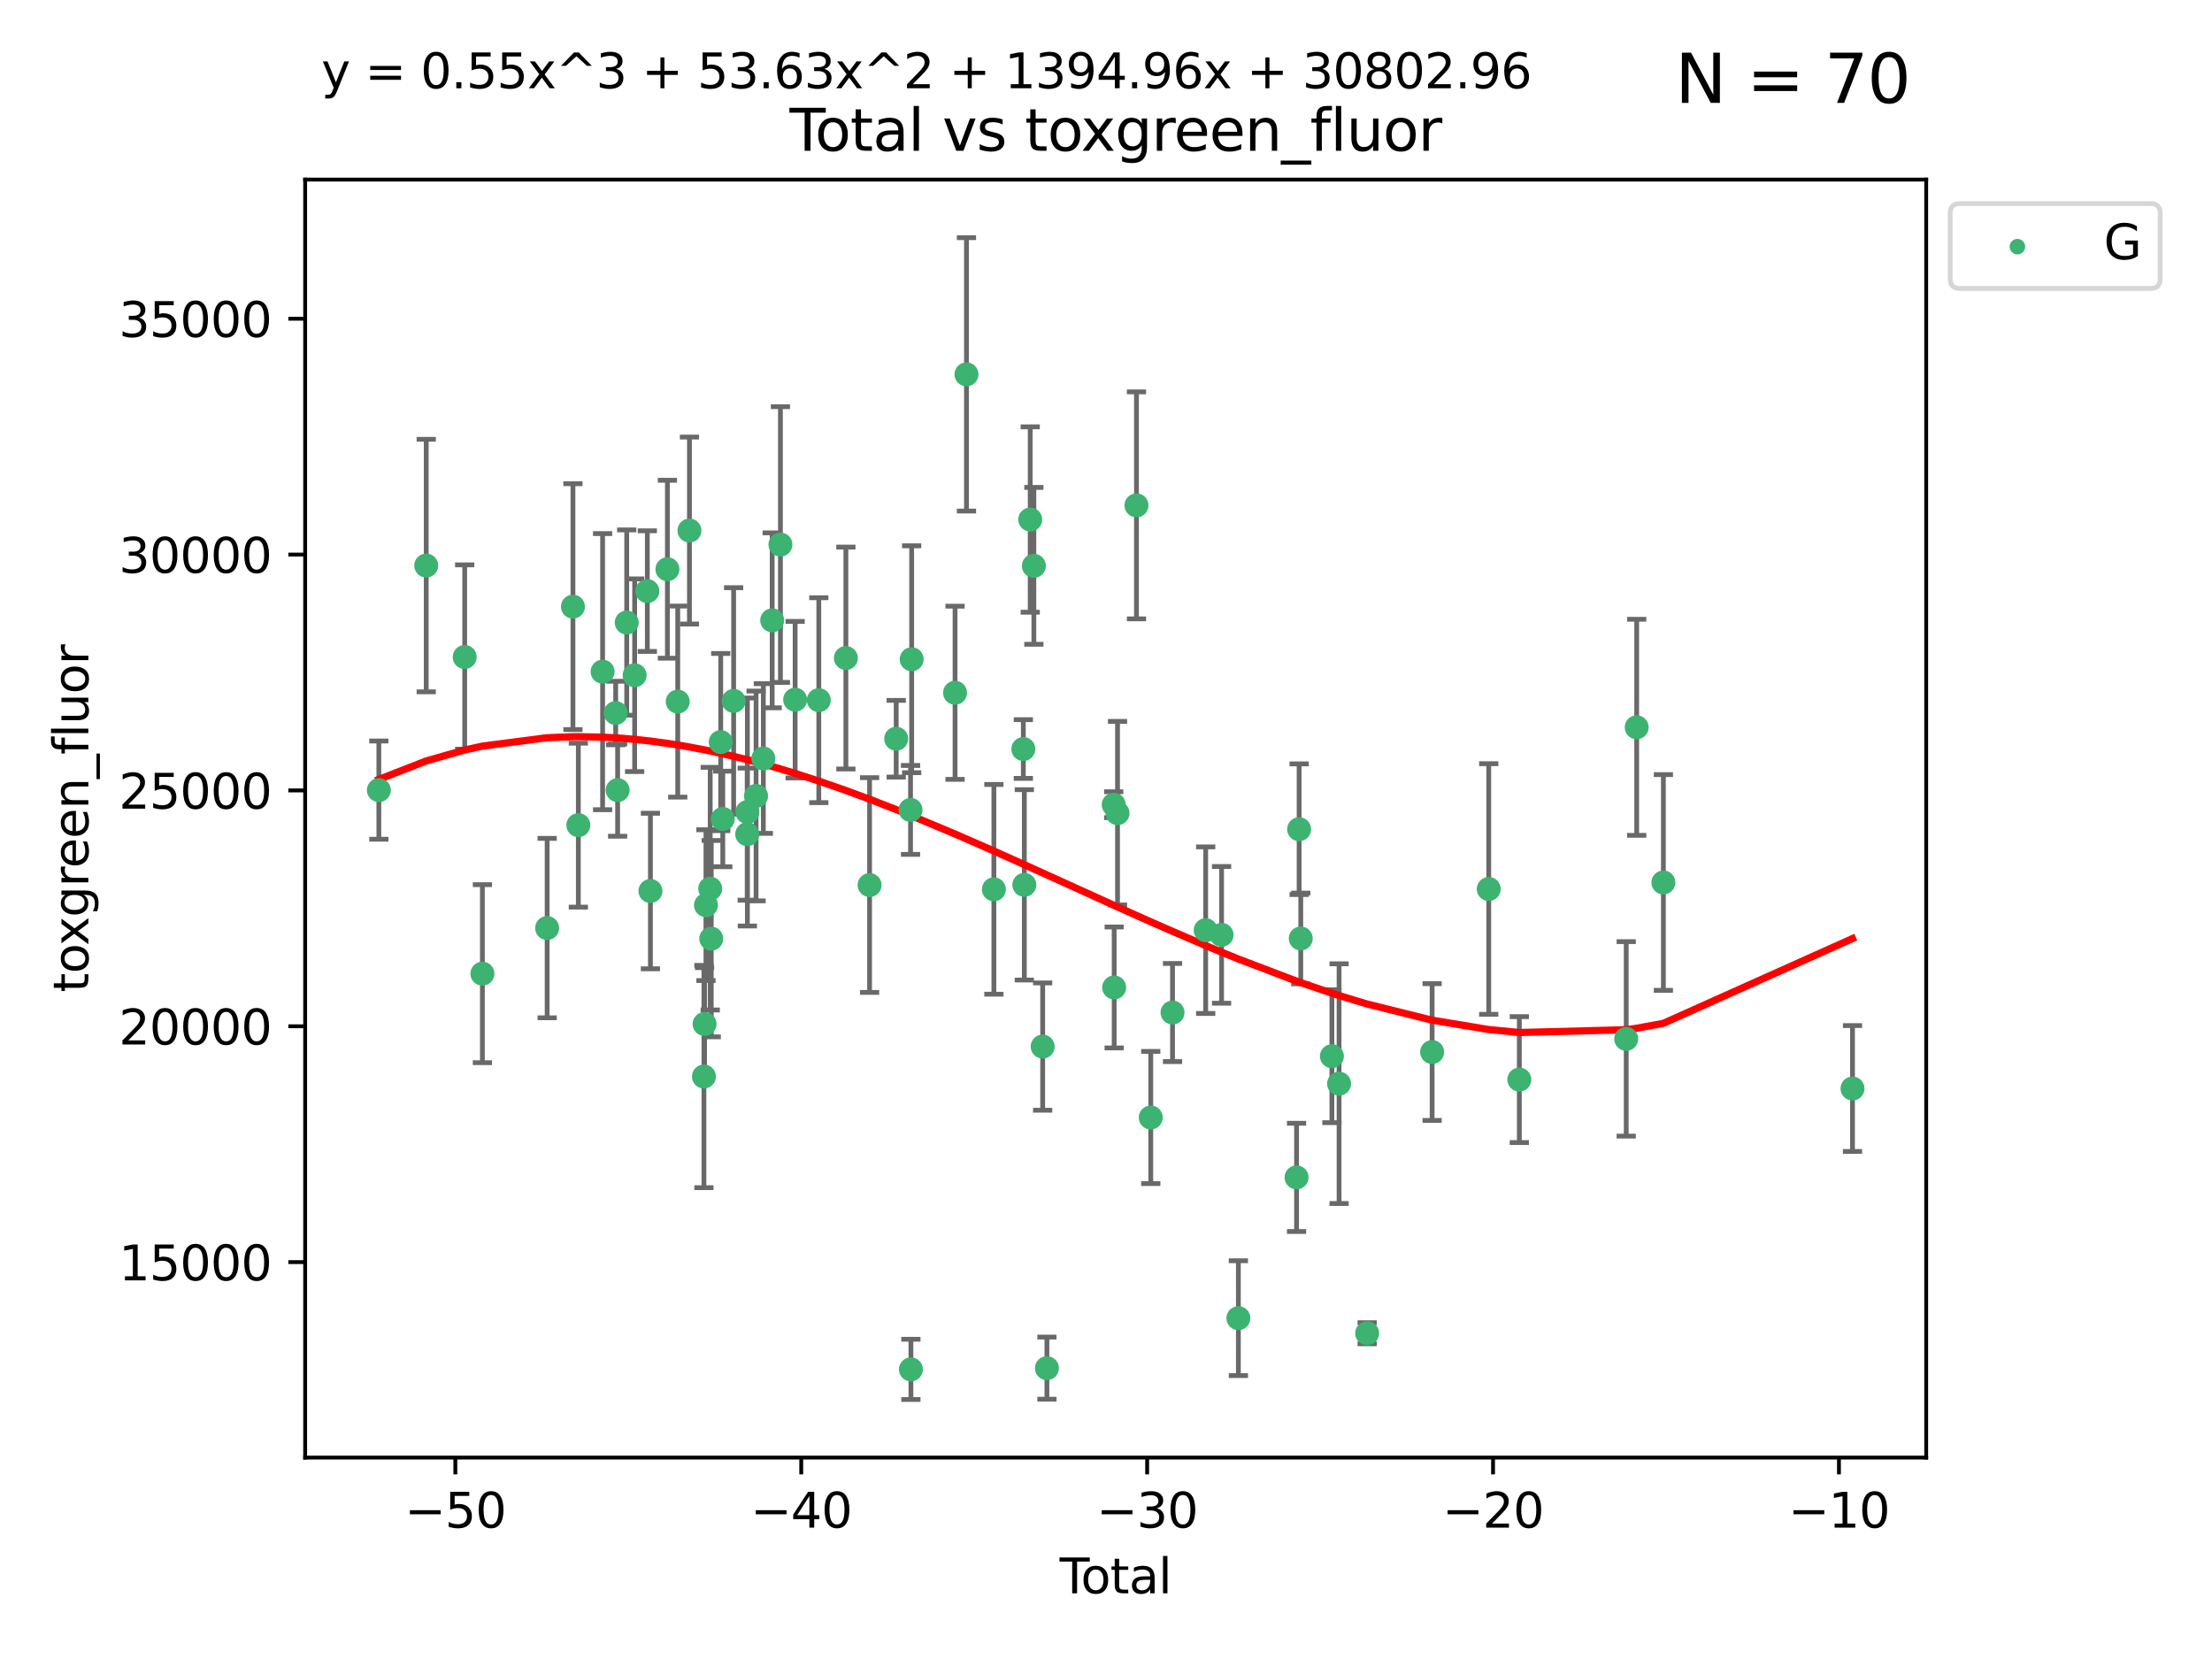 <?xml version="1.0" encoding="utf-8" standalone="no"?>
<!DOCTYPE svg PUBLIC "-//W3C//DTD SVG 1.1//EN"
  "http://www.w3.org/Graphics/SVG/1.1/DTD/svg11.dtd">
<svg xmlns:xlink="http://www.w3.org/1999/xlink" width="460.8pt" height="345.6pt" viewBox="0 0 460.8 345.6" xmlns="http://www.w3.org/2000/svg" version="1.1">
 <defs>
  <style type="text/css">*{stroke-linejoin: round; stroke-linecap: butt}</style>
 </defs>
 <g id="figure_1">
  <g id="patch_1">
   <path d="M 0 345.6 
L 460.8 345.6 
L 460.8 0 
L 0 0 
z
" style="fill: #ffffff"/>
  </g>
  <g id="axes_1">
   <g id="patch_2">
    <path d="M 63.571 303.64 
L 401.26 303.64 
L 401.26 37.411 
L 63.571 37.411 
z
" style="fill: #ffffff"/>
   </g>
   <g id="PathCollection_1">
    <defs>
     <path id="m92dae8fc2f" d="M 0 1.118 
C 0.297 1.118 0.581 1 0.791 0.791 
C 1 0.581 1.118 0.297 1.118 0 
C 1.118 -0.297 1 -0.581 0.791 -0.791 
C 0.581 -1 0.297 -1.118 0 -1.118 
C -0.297 -1.118 -0.581 -1 -0.791 -0.791 
C -1 -0.581 -1.118 -0.297 -1.118 0 
C -1.118 0.297 -1 0.581 -0.791 0.791 
C -0.581 1 -0.297 1.118 0 1.118 
z
" style="stroke: #3cb371"/>
    </defs>
    <g clip-path="url(#pb0f607e684)">
     <use xlink:href="#m92dae8fc2f" x="78.921" y="164.594" style="fill: #3cb371; stroke: #3cb371"/>
     <use xlink:href="#m92dae8fc2f" x="88.792" y="117.817" style="fill: #3cb371; stroke: #3cb371"/>
     <use xlink:href="#m92dae8fc2f" x="96.805" y="136.866" style="fill: #3cb371; stroke: #3cb371"/>
     <use xlink:href="#m92dae8fc2f" x="100.493" y="202.831" style="fill: #3cb371; stroke: #3cb371"/>
     <use xlink:href="#m92dae8fc2f" x="113.98" y="193.334" style="fill: #3cb371; stroke: #3cb371"/>
     <use xlink:href="#m92dae8fc2f" x="119.354" y="126.376" style="fill: #3cb371; stroke: #3cb371"/>
     <use xlink:href="#m92dae8fc2f" x="120.479" y="171.892" style="fill: #3cb371; stroke: #3cb371"/>
     <use xlink:href="#m92dae8fc2f" x="125.533" y="139.917" style="fill: #3cb371; stroke: #3cb371"/>
     <use xlink:href="#m92dae8fc2f" x="128.258" y="148.535" style="fill: #3cb371; stroke: #3cb371"/>
     <use xlink:href="#m92dae8fc2f" x="128.664" y="164.594" style="fill: #3cb371; stroke: #3cb371"/>
     <use xlink:href="#m92dae8fc2f" x="130.556" y="129.686" style="fill: #3cb371; stroke: #3cb371"/>
     <use xlink:href="#m92dae8fc2f" x="132.209" y="140.666" style="fill: #3cb371; stroke: #3cb371"/>
     <use xlink:href="#m92dae8fc2f" x="134.852" y="123.14" style="fill: #3cb371; stroke: #3cb371"/>
     <use xlink:href="#m92dae8fc2f" x="135.497" y="185.616" style="fill: #3cb371; stroke: #3cb371"/>
     <use xlink:href="#m92dae8fc2f" x="139.033" y="118.579" style="fill: #3cb371; stroke: #3cb371"/>
     <use xlink:href="#m92dae8fc2f" x="141.185" y="146.155" style="fill: #3cb371; stroke: #3cb371"/>
     <use xlink:href="#m92dae8fc2f" x="143.623" y="110.521" style="fill: #3cb371; stroke: #3cb371"/>
     <use xlink:href="#m92dae8fc2f" x="146.642" y="224.261" style="fill: #3cb371; stroke: #3cb371"/>
     <use xlink:href="#m92dae8fc2f" x="146.775" y="213.317" style="fill: #3cb371; stroke: #3cb371"/>
     <use xlink:href="#m92dae8fc2f" x="147.063" y="188.563" style="fill: #3cb371; stroke: #3cb371"/>
     <use xlink:href="#m92dae8fc2f" x="147.95" y="185.123" style="fill: #3cb371; stroke: #3cb371"/>
     <use xlink:href="#m92dae8fc2f" x="148.165" y="195.538" style="fill: #3cb371; stroke: #3cb371"/>
     <use xlink:href="#m92dae8fc2f" x="150.139" y="154.588" style="fill: #3cb371; stroke: #3cb371"/>
     <use xlink:href="#m92dae8fc2f" x="150.568" y="170.599" style="fill: #3cb371; stroke: #3cb371"/>
     <use xlink:href="#m92dae8fc2f" x="152.831" y="146.012" style="fill: #3cb371; stroke: #3cb371"/>
     <use xlink:href="#m92dae8fc2f" x="155.655" y="173.765" style="fill: #3cb371; stroke: #3cb371"/>
     <use xlink:href="#m92dae8fc2f" x="155.694" y="169.157" style="fill: #3cb371; stroke: #3cb371"/>
     <use xlink:href="#m92dae8fc2f" x="157.504" y="165.816" style="fill: #3cb371; stroke: #3cb371"/>
     <use xlink:href="#m92dae8fc2f" x="159.019" y="158.011" style="fill: #3cb371; stroke: #3cb371"/>
     <use xlink:href="#m92dae8fc2f" x="160.859" y="129.229" style="fill: #3cb371; stroke: #3cb371"/>
     <use xlink:href="#m92dae8fc2f" x="162.577" y="113.438" style="fill: #3cb371; stroke: #3cb371"/>
     <use xlink:href="#m92dae8fc2f" x="165.641" y="145.753" style="fill: #3cb371; stroke: #3cb371"/>
     <use xlink:href="#m92dae8fc2f" x="170.572" y="145.859" style="fill: #3cb371; stroke: #3cb371"/>
     <use xlink:href="#m92dae8fc2f" x="176.212" y="137.079" style="fill: #3cb371; stroke: #3cb371"/>
     <use xlink:href="#m92dae8fc2f" x="181.15" y="184.37" style="fill: #3cb371; stroke: #3cb371"/>
     <use xlink:href="#m92dae8fc2f" x="186.695" y="153.891" style="fill: #3cb371; stroke: #3cb371"/>
     <use xlink:href="#m92dae8fc2f" x="189.682" y="168.722" style="fill: #3cb371; stroke: #3cb371"/>
     <use xlink:href="#m92dae8fc2f" x="189.76" y="285.265" style="fill: #3cb371; stroke: #3cb371"/>
     <use xlink:href="#m92dae8fc2f" x="189.917" y="137.334" style="fill: #3cb371; stroke: #3cb371"/>
     <use xlink:href="#m92dae8fc2f" x="198.955" y="144.316" style="fill: #3cb371; stroke: #3cb371"/>
     <use xlink:href="#m92dae8fc2f" x="201.333" y="77.984" style="fill: #3cb371; stroke: #3cb371"/>
     <use xlink:href="#m92dae8fc2f" x="207.043" y="185.266" style="fill: #3cb371; stroke: #3cb371"/>
     <use xlink:href="#m92dae8fc2f" x="213.179" y="156.036" style="fill: #3cb371; stroke: #3cb371"/>
     <use xlink:href="#m92dae8fc2f" x="213.387" y="184.331" style="fill: #3cb371; stroke: #3cb371"/>
     <use xlink:href="#m92dae8fc2f" x="214.613" y="108.226" style="fill: #3cb371; stroke: #3cb371"/>
     <use xlink:href="#m92dae8fc2f" x="215.374" y="117.878" style="fill: #3cb371; stroke: #3cb371"/>
     <use xlink:href="#m92dae8fc2f" x="217.208" y="218.021" style="fill: #3cb371; stroke: #3cb371"/>
     <use xlink:href="#m92dae8fc2f" x="218.09" y="285.011" style="fill: #3cb371; stroke: #3cb371"/>
     <use xlink:href="#m92dae8fc2f" x="232.007" y="167.632" style="fill: #3cb371; stroke: #3cb371"/>
     <use xlink:href="#m92dae8fc2f" x="232.104" y="205.706" style="fill: #3cb371; stroke: #3cb371"/>
     <use xlink:href="#m92dae8fc2f" x="232.802" y="169.397" style="fill: #3cb371; stroke: #3cb371"/>
     <use xlink:href="#m92dae8fc2f" x="236.748" y="105.279" style="fill: #3cb371; stroke: #3cb371"/>
     <use xlink:href="#m92dae8fc2f" x="239.724" y="232.797" style="fill: #3cb371; stroke: #3cb371"/>
     <use xlink:href="#m92dae8fc2f" x="244.258" y="210.927" style="fill: #3cb371; stroke: #3cb371"/>
     <use xlink:href="#m92dae8fc2f" x="251.167" y="193.774" style="fill: #3cb371; stroke: #3cb371"/>
     <use xlink:href="#m92dae8fc2f" x="254.476" y="194.75" style="fill: #3cb371; stroke: #3cb371"/>
     <use xlink:href="#m92dae8fc2f" x="257.978" y="274.602" style="fill: #3cb371; stroke: #3cb371"/>
     <use xlink:href="#m92dae8fc2f" x="270.096" y="245.27" style="fill: #3cb371; stroke: #3cb371"/>
     <use xlink:href="#m92dae8fc2f" x="270.63" y="172.742" style="fill: #3cb371; stroke: #3cb371"/>
     <use xlink:href="#m92dae8fc2f" x="270.973" y="195.505" style="fill: #3cb371; stroke: #3cb371"/>
     <use xlink:href="#m92dae8fc2f" x="277.458" y="220.023" style="fill: #3cb371; stroke: #3cb371"/>
     <use xlink:href="#m92dae8fc2f" x="278.954" y="225.744" style="fill: #3cb371; stroke: #3cb371"/>
     <use xlink:href="#m92dae8fc2f" x="284.806" y="277.738" style="fill: #3cb371; stroke: #3cb371"/>
     <use xlink:href="#m92dae8fc2f" x="298.336" y="219.158" style="fill: #3cb371; stroke: #3cb371"/>
     <use xlink:href="#m92dae8fc2f" x="310.132" y="185.197" style="fill: #3cb371; stroke: #3cb371"/>
     <use xlink:href="#m92dae8fc2f" x="316.503" y="224.9" style="fill: #3cb371; stroke: #3cb371"/>
     <use xlink:href="#m92dae8fc2f" x="338.77" y="216.417" style="fill: #3cb371; stroke: #3cb371"/>
     <use xlink:href="#m92dae8fc2f" x="340.952" y="151.513" style="fill: #3cb371; stroke: #3cb371"/>
     <use xlink:href="#m92dae8fc2f" x="346.513" y="183.835" style="fill: #3cb371; stroke: #3cb371"/>
     <use xlink:href="#m92dae8fc2f" x="385.911" y="226.756" style="fill: #3cb371; stroke: #3cb371"/>
    </g>
   </g>
   <g id="matplotlib.axis_1">
    <g id="xtick_1">
     <g id="line2d_1">
      <defs>
       <path id="ma9ea662e16" d="M 0 0 
L 0 3.5 
" style="stroke: #000000; stroke-width: 0.8"/>
      </defs>
      <g>
       <use xlink:href="#ma9ea662e16" x="94.856" y="303.64" style="stroke: #000000; stroke-width: 0.8"/>
      </g>
     </g>
     <g id="text_1">
      <!-- −50 -->
      <g transform="translate(84.304 318.238)scale(0.1 -0.1)">
       <defs>
        <path id="DejaVuSans-2212" d="M 678 2272 
L 4684 2272 
L 4684 1741 
L 678 1741 
L 678 2272 
z
" transform="scale(0.016)"/>
        <path id="DejaVuSans-35" d="M 691 4666 
L 3169 4666 
L 3169 4134 
L 1269 4134 
L 1269 2991 
Q 1406 3038 1543 3061 
Q 1681 3084 1819 3084 
Q 2600 3084 3056 2656 
Q 3513 2228 3513 1497 
Q 3513 744 3044 326 
Q 2575 -91 1722 -91 
Q 1428 -91 1123 -41 
Q 819 9 494 109 
L 494 744 
Q 775 591 1075 516 
Q 1375 441 1709 441 
Q 2250 441 2565 725 
Q 2881 1009 2881 1497 
Q 2881 1984 2565 2268 
Q 2250 2553 1709 2553 
Q 1456 2553 1204 2497 
Q 953 2441 691 2322 
L 691 4666 
z
" transform="scale(0.016)"/>
        <path id="DejaVuSans-30" d="M 2034 4250 
Q 1547 4250 1301 3770 
Q 1056 3291 1056 2328 
Q 1056 1369 1301 889 
Q 1547 409 2034 409 
Q 2525 409 2770 889 
Q 3016 1369 3016 2328 
Q 3016 3291 2770 3770 
Q 2525 4250 2034 4250 
z
M 2034 4750 
Q 2819 4750 3233 4129 
Q 3647 3509 3647 2328 
Q 3647 1150 3233 529 
Q 2819 -91 2034 -91 
Q 1250 -91 836 529 
Q 422 1150 422 2328 
Q 422 3509 836 4129 
Q 1250 4750 2034 4750 
z
" transform="scale(0.016)"/>
       </defs>
       <use xlink:href="#DejaVuSans-2212"/>
       <use xlink:href="#DejaVuSans-35" x="83.789"/>
       <use xlink:href="#DejaVuSans-30" x="147.412"/>
      </g>
     </g>
    </g>
    <g id="xtick_2">
     <g id="line2d_2">
      <g>
       <use xlink:href="#ma9ea662e16" x="166.914" y="303.64" style="stroke: #000000; stroke-width: 0.8"/>
      </g>
     </g>
     <g id="text_2">
      <!-- −40 -->
      <g transform="translate(156.361 318.238)scale(0.1 -0.1)">
       <defs>
        <path id="DejaVuSans-34" d="M 2419 4116 
L 825 1625 
L 2419 1625 
L 2419 4116 
z
M 2253 4666 
L 3047 4666 
L 3047 1625 
L 3713 1625 
L 3713 1100 
L 3047 1100 
L 3047 0 
L 2419 0 
L 2419 1100 
L 313 1100 
L 313 1709 
L 2253 4666 
z
" transform="scale(0.016)"/>
       </defs>
       <use xlink:href="#DejaVuSans-2212"/>
       <use xlink:href="#DejaVuSans-34" x="83.789"/>
       <use xlink:href="#DejaVuSans-30" x="147.412"/>
      </g>
     </g>
    </g>
    <g id="xtick_3">
     <g id="line2d_3">
      <g>
       <use xlink:href="#ma9ea662e16" x="238.971" y="303.64" style="stroke: #000000; stroke-width: 0.8"/>
      </g>
     </g>
     <g id="text_3">
      <!-- −30 -->
      <g transform="translate(228.419 318.238)scale(0.1 -0.1)">
       <defs>
        <path id="DejaVuSans-33" d="M 2597 2516 
Q 3050 2419 3304 2112 
Q 3559 1806 3559 1356 
Q 3559 666 3084 287 
Q 2609 -91 1734 -91 
Q 1441 -91 1130 -33 
Q 819 25 488 141 
L 488 750 
Q 750 597 1062 519 
Q 1375 441 1716 441 
Q 2309 441 2620 675 
Q 2931 909 2931 1356 
Q 2931 1769 2642 2001 
Q 2353 2234 1838 2234 
L 1294 2234 
L 1294 2753 
L 1863 2753 
Q 2328 2753 2575 2939 
Q 2822 3125 2822 3475 
Q 2822 3834 2567 4026 
Q 2313 4219 1838 4219 
Q 1578 4219 1281 4162 
Q 984 4106 628 3988 
L 628 4550 
Q 988 4650 1302 4700 
Q 1616 4750 1894 4750 
Q 2613 4750 3031 4423 
Q 3450 4097 3450 3541 
Q 3450 3153 3228 2886 
Q 3006 2619 2597 2516 
z
" transform="scale(0.016)"/>
       </defs>
       <use xlink:href="#DejaVuSans-2212"/>
       <use xlink:href="#DejaVuSans-33" x="83.789"/>
       <use xlink:href="#DejaVuSans-30" x="147.412"/>
      </g>
     </g>
    </g>
    <g id="xtick_4">
     <g id="line2d_4">
      <g>
       <use xlink:href="#ma9ea662e16" x="311.029" y="303.64" style="stroke: #000000; stroke-width: 0.8"/>
      </g>
     </g>
     <g id="text_4">
      <!-- −20 -->
      <g transform="translate(300.476 318.238)scale(0.1 -0.1)">
       <defs>
        <path id="DejaVuSans-32" d="M 1228 531 
L 3431 531 
L 3431 0 
L 469 0 
L 469 531 
Q 828 903 1448 1529 
Q 2069 2156 2228 2338 
Q 2531 2678 2651 2914 
Q 2772 3150 2772 3378 
Q 2772 3750 2511 3984 
Q 2250 4219 1831 4219 
Q 1534 4219 1204 4116 
Q 875 4013 500 3803 
L 500 4441 
Q 881 4594 1212 4672 
Q 1544 4750 1819 4750 
Q 2544 4750 2975 4387 
Q 3406 4025 3406 3419 
Q 3406 3131 3298 2873 
Q 3191 2616 2906 2266 
Q 2828 2175 2409 1742 
Q 1991 1309 1228 531 
z
" transform="scale(0.016)"/>
       </defs>
       <use xlink:href="#DejaVuSans-2212"/>
       <use xlink:href="#DejaVuSans-32" x="83.789"/>
       <use xlink:href="#DejaVuSans-30" x="147.412"/>
      </g>
     </g>
    </g>
    <g id="xtick_5">
     <g id="line2d_5">
      <g>
       <use xlink:href="#ma9ea662e16" x="383.086" y="303.64" style="stroke: #000000; stroke-width: 0.8"/>
      </g>
     </g>
     <g id="text_5">
      <!-- −10 -->
      <g transform="translate(372.534 318.238)scale(0.1 -0.1)">
       <defs>
        <path id="DejaVuSans-31" d="M 794 531 
L 1825 531 
L 1825 4091 
L 703 3866 
L 703 4441 
L 1819 4666 
L 2450 4666 
L 2450 531 
L 3481 531 
L 3481 0 
L 794 0 
L 794 531 
z
" transform="scale(0.016)"/>
       </defs>
       <use xlink:href="#DejaVuSans-2212"/>
       <use xlink:href="#DejaVuSans-31" x="83.789"/>
       <use xlink:href="#DejaVuSans-30" x="147.412"/>
      </g>
     </g>
    </g>
    <g id="text_6">
     <!-- Total -->
     <g transform="translate(220.739 331.917)scale(0.1 -0.1)">
      <defs>
       <path id="DejaVuSans-54" d="M -19 4666 
L 3928 4666 
L 3928 4134 
L 2272 4134 
L 2272 0 
L 1638 0 
L 1638 4134 
L -19 4134 
L -19 4666 
z
" transform="scale(0.016)"/>
       <path id="DejaVuSans-6f" d="M 1959 3097 
Q 1497 3097 1228 2736 
Q 959 2375 959 1747 
Q 959 1119 1226 758 
Q 1494 397 1959 397 
Q 2419 397 2687 759 
Q 2956 1122 2956 1747 
Q 2956 2369 2687 2733 
Q 2419 3097 1959 3097 
z
M 1959 3584 
Q 2709 3584 3137 3096 
Q 3566 2609 3566 1747 
Q 3566 888 3137 398 
Q 2709 -91 1959 -91 
Q 1206 -91 779 398 
Q 353 888 353 1747 
Q 353 2609 779 3096 
Q 1206 3584 1959 3584 
z
" transform="scale(0.016)"/>
       <path id="DejaVuSans-74" d="M 1172 4494 
L 1172 3500 
L 2356 3500 
L 2356 3053 
L 1172 3053 
L 1172 1153 
Q 1172 725 1289 603 
Q 1406 481 1766 481 
L 2356 481 
L 2356 0 
L 1766 0 
Q 1100 0 847 248 
Q 594 497 594 1153 
L 594 3053 
L 172 3053 
L 172 3500 
L 594 3500 
L 594 4494 
L 1172 4494 
z
" transform="scale(0.016)"/>
       <path id="DejaVuSans-61" d="M 2194 1759 
Q 1497 1759 1228 1600 
Q 959 1441 959 1056 
Q 959 750 1161 570 
Q 1363 391 1709 391 
Q 2188 391 2477 730 
Q 2766 1069 2766 1631 
L 2766 1759 
L 2194 1759 
z
M 3341 1997 
L 3341 0 
L 2766 0 
L 2766 531 
Q 2569 213 2275 61 
Q 1981 -91 1556 -91 
Q 1019 -91 701 211 
Q 384 513 384 1019 
Q 384 1609 779 1909 
Q 1175 2209 1959 2209 
L 2766 2209 
L 2766 2266 
Q 2766 2663 2505 2880 
Q 2244 3097 1772 3097 
Q 1472 3097 1187 3025 
Q 903 2953 641 2809 
L 641 3341 
Q 956 3463 1253 3523 
Q 1550 3584 1831 3584 
Q 2591 3584 2966 3190 
Q 3341 2797 3341 1997 
z
" transform="scale(0.016)"/>
       <path id="DejaVuSans-6c" d="M 603 4863 
L 1178 4863 
L 1178 0 
L 603 0 
L 603 4863 
z
" transform="scale(0.016)"/>
      </defs>
      <use xlink:href="#DejaVuSans-54"/>
      <use xlink:href="#DejaVuSans-6f" x="44.084"/>
      <use xlink:href="#DejaVuSans-74" x="105.266"/>
      <use xlink:href="#DejaVuSans-61" x="144.475"/>
      <use xlink:href="#DejaVuSans-6c" x="205.754"/>
     </g>
    </g>
   </g>
   <g id="matplotlib.axis_2">
    <g id="ytick_1">
     <g id="line2d_6">
      <defs>
       <path id="md94e4d87e0" d="M 0 0 
L -3.5 0 
" style="stroke: #000000; stroke-width: 0.8"/>
      </defs>
      <g>
       <use xlink:href="#md94e4d87e0" x="63.571" y="262.921" style="stroke: #000000; stroke-width: 0.8"/>
      </g>
     </g>
     <g id="text_7">
      <!-- 15000 -->
      <g transform="translate(24.759 266.72)scale(0.1 -0.1)">
       <use xlink:href="#DejaVuSans-31"/>
       <use xlink:href="#DejaVuSans-35" x="63.623"/>
       <use xlink:href="#DejaVuSans-30" x="127.246"/>
       <use xlink:href="#DejaVuSans-30" x="190.869"/>
       <use xlink:href="#DejaVuSans-30" x="254.492"/>
      </g>
     </g>
    </g>
    <g id="ytick_2">
     <g id="line2d_7">
      <g>
       <use xlink:href="#md94e4d87e0" x="63.571" y="213.789" style="stroke: #000000; stroke-width: 0.8"/>
      </g>
     </g>
     <g id="text_8">
      <!-- 20000 -->
      <g transform="translate(24.759 217.588)scale(0.1 -0.1)">
       <use xlink:href="#DejaVuSans-32"/>
       <use xlink:href="#DejaVuSans-30" x="63.623"/>
       <use xlink:href="#DejaVuSans-30" x="127.246"/>
       <use xlink:href="#DejaVuSans-30" x="190.869"/>
       <use xlink:href="#DejaVuSans-30" x="254.492"/>
      </g>
     </g>
    </g>
    <g id="ytick_3">
     <g id="line2d_8">
      <g>
       <use xlink:href="#md94e4d87e0" x="63.571" y="164.658" style="stroke: #000000; stroke-width: 0.8"/>
      </g>
     </g>
     <g id="text_9">
      <!-- 25000 -->
      <g transform="translate(24.759 168.457)scale(0.1 -0.1)">
       <use xlink:href="#DejaVuSans-32"/>
       <use xlink:href="#DejaVuSans-35" x="63.623"/>
       <use xlink:href="#DejaVuSans-30" x="127.246"/>
       <use xlink:href="#DejaVuSans-30" x="190.869"/>
       <use xlink:href="#DejaVuSans-30" x="254.492"/>
      </g>
     </g>
    </g>
    <g id="ytick_4">
     <g id="line2d_9">
      <g>
       <use xlink:href="#md94e4d87e0" x="63.571" y="115.527" style="stroke: #000000; stroke-width: 0.8"/>
      </g>
     </g>
     <g id="text_10">
      <!-- 30000 -->
      <g transform="translate(24.759 119.326)scale(0.1 -0.1)">
       <use xlink:href="#DejaVuSans-33"/>
       <use xlink:href="#DejaVuSans-30" x="63.623"/>
       <use xlink:href="#DejaVuSans-30" x="127.246"/>
       <use xlink:href="#DejaVuSans-30" x="190.869"/>
       <use xlink:href="#DejaVuSans-30" x="254.492"/>
      </g>
     </g>
    </g>
    <g id="ytick_5">
     <g id="line2d_10">
      <g>
       <use xlink:href="#md94e4d87e0" x="63.571" y="66.395" style="stroke: #000000; stroke-width: 0.8"/>
      </g>
     </g>
     <g id="text_11">
      <!-- 35000 -->
      <g transform="translate(24.759 70.195)scale(0.1 -0.1)">
       <use xlink:href="#DejaVuSans-33"/>
       <use xlink:href="#DejaVuSans-35" x="63.623"/>
       <use xlink:href="#DejaVuSans-30" x="127.246"/>
       <use xlink:href="#DejaVuSans-30" x="190.869"/>
       <use xlink:href="#DejaVuSans-30" x="254.492"/>
      </g>
     </g>
    </g>
    <g id="text_12">
     <!-- toxgreen_fluor -->
     <g transform="translate(18.401 206.72)rotate(-90)scale(0.1 -0.1)">
      <defs>
       <path id="DejaVuSans-78" d="M 3513 3500 
L 2247 1797 
L 3578 0 
L 2900 0 
L 1881 1375 
L 863 0 
L 184 0 
L 1544 1831 
L 300 3500 
L 978 3500 
L 1906 2253 
L 2834 3500 
L 3513 3500 
z
" transform="scale(0.016)"/>
       <path id="DejaVuSans-67" d="M 2906 1791 
Q 2906 2416 2648 2759 
Q 2391 3103 1925 3103 
Q 1463 3103 1205 2759 
Q 947 2416 947 1791 
Q 947 1169 1205 825 
Q 1463 481 1925 481 
Q 2391 481 2648 825 
Q 2906 1169 2906 1791 
z
M 3481 434 
Q 3481 -459 3084 -895 
Q 2688 -1331 1869 -1331 
Q 1566 -1331 1297 -1286 
Q 1028 -1241 775 -1147 
L 775 -588 
Q 1028 -725 1275 -790 
Q 1522 -856 1778 -856 
Q 2344 -856 2625 -561 
Q 2906 -266 2906 331 
L 2906 616 
Q 2728 306 2450 153 
Q 2172 0 1784 0 
Q 1141 0 747 490 
Q 353 981 353 1791 
Q 353 2603 747 3093 
Q 1141 3584 1784 3584 
Q 2172 3584 2450 3431 
Q 2728 3278 2906 2969 
L 2906 3500 
L 3481 3500 
L 3481 434 
z
" transform="scale(0.016)"/>
       <path id="DejaVuSans-72" d="M 2631 2963 
Q 2534 3019 2420 3045 
Q 2306 3072 2169 3072 
Q 1681 3072 1420 2755 
Q 1159 2438 1159 1844 
L 1159 0 
L 581 0 
L 581 3500 
L 1159 3500 
L 1159 2956 
Q 1341 3275 1631 3429 
Q 1922 3584 2338 3584 
Q 2397 3584 2469 3576 
Q 2541 3569 2628 3553 
L 2631 2963 
z
" transform="scale(0.016)"/>
       <path id="DejaVuSans-65" d="M 3597 1894 
L 3597 1613 
L 953 1613 
Q 991 1019 1311 708 
Q 1631 397 2203 397 
Q 2534 397 2845 478 
Q 3156 559 3463 722 
L 3463 178 
Q 3153 47 2828 -22 
Q 2503 -91 2169 -91 
Q 1331 -91 842 396 
Q 353 884 353 1716 
Q 353 2575 817 3079 
Q 1281 3584 2069 3584 
Q 2775 3584 3186 3129 
Q 3597 2675 3597 1894 
z
M 3022 2063 
Q 3016 2534 2758 2815 
Q 2500 3097 2075 3097 
Q 1594 3097 1305 2825 
Q 1016 2553 972 2059 
L 3022 2063 
z
" transform="scale(0.016)"/>
       <path id="DejaVuSans-6e" d="M 3513 2113 
L 3513 0 
L 2938 0 
L 2938 2094 
Q 2938 2591 2744 2837 
Q 2550 3084 2163 3084 
Q 1697 3084 1428 2787 
Q 1159 2491 1159 1978 
L 1159 0 
L 581 0 
L 581 3500 
L 1159 3500 
L 1159 2956 
Q 1366 3272 1645 3428 
Q 1925 3584 2291 3584 
Q 2894 3584 3203 3211 
Q 3513 2838 3513 2113 
z
" transform="scale(0.016)"/>
       <path id="DejaVuSans-5f" d="M 3263 -1063 
L 3263 -1509 
L -63 -1509 
L -63 -1063 
L 3263 -1063 
z
" transform="scale(0.016)"/>
       <path id="DejaVuSans-66" d="M 2375 4863 
L 2375 4384 
L 1825 4384 
Q 1516 4384 1395 4259 
Q 1275 4134 1275 3809 
L 1275 3500 
L 2222 3500 
L 2222 3053 
L 1275 3053 
L 1275 0 
L 697 0 
L 697 3053 
L 147 3053 
L 147 3500 
L 697 3500 
L 697 3744 
Q 697 4328 969 4595 
Q 1241 4863 1831 4863 
L 2375 4863 
z
" transform="scale(0.016)"/>
       <path id="DejaVuSans-75" d="M 544 1381 
L 544 3500 
L 1119 3500 
L 1119 1403 
Q 1119 906 1312 657 
Q 1506 409 1894 409 
Q 2359 409 2629 706 
Q 2900 1003 2900 1516 
L 2900 3500 
L 3475 3500 
L 3475 0 
L 2900 0 
L 2900 538 
Q 2691 219 2414 64 
Q 2138 -91 1772 -91 
Q 1169 -91 856 284 
Q 544 659 544 1381 
z
M 1991 3584 
L 1991 3584 
z
" transform="scale(0.016)"/>
      </defs>
      <use xlink:href="#DejaVuSans-74"/>
      <use xlink:href="#DejaVuSans-6f" x="39.209"/>
      <use xlink:href="#DejaVuSans-78" x="97.266"/>
      <use xlink:href="#DejaVuSans-67" x="156.445"/>
      <use xlink:href="#DejaVuSans-72" x="219.922"/>
      <use xlink:href="#DejaVuSans-65" x="258.785"/>
      <use xlink:href="#DejaVuSans-65" x="320.309"/>
      <use xlink:href="#DejaVuSans-6e" x="381.832"/>
      <use xlink:href="#DejaVuSans-5f" x="445.211"/>
      <use xlink:href="#DejaVuSans-66" x="495.211"/>
      <use xlink:href="#DejaVuSans-6c" x="530.416"/>
      <use xlink:href="#DejaVuSans-75" x="558.199"/>
      <use xlink:href="#DejaVuSans-6f" x="621.578"/>
      <use xlink:href="#DejaVuSans-72" x="682.76"/>
     </g>
    </g>
   </g>
   <g id="LineCollection_1">
    <path d="M 78.921 174.828 
L 78.921 154.361 
" clip-path="url(#pb0f607e684)" style="fill: none; stroke: #696969"/>
    <path d="M 88.792 144.122 
L 88.792 91.512 
" clip-path="url(#pb0f607e684)" style="fill: none; stroke: #696969"/>
    <path d="M 96.805 156.063 
L 96.805 117.669 
" clip-path="url(#pb0f607e684)" style="fill: none; stroke: #696969"/>
    <path d="M 100.493 221.371 
L 100.493 184.29 
" clip-path="url(#pb0f607e684)" style="fill: none; stroke: #696969"/>
    <path d="M 113.98 212.021 
L 113.98 174.648 
" clip-path="url(#pb0f607e684)" style="fill: none; stroke: #696969"/>
    <path d="M 119.354 151.982 
L 119.354 100.77 
" clip-path="url(#pb0f607e684)" style="fill: none; stroke: #696969"/>
    <path d="M 120.479 188.97 
L 120.479 154.815 
" clip-path="url(#pb0f607e684)" style="fill: none; stroke: #696969"/>
    <path d="M 125.533 168.678 
L 125.533 111.156 
" clip-path="url(#pb0f607e684)" style="fill: none; stroke: #696969"/>
    <path d="M 128.258 155.151 
L 128.258 141.919 
" clip-path="url(#pb0f607e684)" style="fill: none; stroke: #696969"/>
    <path d="M 128.664 174.197 
L 128.664 154.991 
" clip-path="url(#pb0f607e684)" style="fill: none; stroke: #696969"/>
    <path d="M 130.556 148.985 
L 130.556 110.388 
" clip-path="url(#pb0f607e684)" style="fill: none; stroke: #696969"/>
    <path d="M 132.209 160.736 
L 132.209 120.596 
" clip-path="url(#pb0f607e684)" style="fill: none; stroke: #696969"/>
    <path d="M 134.852 135.706 
L 134.852 110.574 
" clip-path="url(#pb0f607e684)" style="fill: none; stroke: #696969"/>
    <path d="M 135.497 201.817 
L 135.497 169.414 
" clip-path="url(#pb0f607e684)" style="fill: none; stroke: #696969"/>
    <path d="M 139.033 137.112 
L 139.033 100.047 
" clip-path="url(#pb0f607e684)" style="fill: none; stroke: #696969"/>
    <path d="M 141.185 166.055 
L 141.185 126.255 
" clip-path="url(#pb0f607e684)" style="fill: none; stroke: #696969"/>
    <path d="M 143.623 129.993 
L 143.623 91.048 
" clip-path="url(#pb0f607e684)" style="fill: none; stroke: #696969"/>
    <path d="M 146.642 247.415 
L 146.642 201.107 
" clip-path="url(#pb0f607e684)" style="fill: none; stroke: #696969"/>
    <path d="M 146.775 225.057 
L 146.775 201.576 
" clip-path="url(#pb0f607e684)" style="fill: none; stroke: #696969"/>
    <path d="M 147.063 204.273 
L 147.063 172.853 
" clip-path="url(#pb0f607e684)" style="fill: none; stroke: #696969"/>
    <path d="M 147.95 210.396 
L 147.95 159.849 
" clip-path="url(#pb0f607e684)" style="fill: none; stroke: #696969"/>
    <path d="M 148.165 215.991 
L 148.165 175.085 
" clip-path="url(#pb0f607e684)" style="fill: none; stroke: #696969"/>
    <path d="M 150.139 173.041 
L 150.139 136.135 
" clip-path="url(#pb0f607e684)" style="fill: none; stroke: #696969"/>
    <path d="M 150.568 180.55 
L 150.568 160.648 
" clip-path="url(#pb0f607e684)" style="fill: none; stroke: #696969"/>
    <path d="M 152.831 169.601 
L 152.831 122.424 
" clip-path="url(#pb0f607e684)" style="fill: none; stroke: #696969"/>
    <path d="M 155.655 187.526 
L 155.655 160.004 
" clip-path="url(#pb0f607e684)" style="fill: none; stroke: #696969"/>
    <path d="M 155.694 192.901 
L 155.694 145.414 
" clip-path="url(#pb0f607e684)" style="fill: none; stroke: #696969"/>
    <path d="M 157.504 187.672 
L 157.504 143.96 
" clip-path="url(#pb0f607e684)" style="fill: none; stroke: #696969"/>
    <path d="M 159.019 173.605 
L 159.019 142.417 
" clip-path="url(#pb0f607e684)" style="fill: none; stroke: #696969"/>
    <path d="M 160.859 147.452 
L 160.859 111.006 
" clip-path="url(#pb0f607e684)" style="fill: none; stroke: #696969"/>
    <path d="M 162.577 142.159 
L 162.577 84.716 
" clip-path="url(#pb0f607e684)" style="fill: none; stroke: #696969"/>
    <path d="M 165.641 162.059 
L 165.641 129.447 
" clip-path="url(#pb0f607e684)" style="fill: none; stroke: #696969"/>
    <path d="M 170.572 167.201 
L 170.572 124.517 
" clip-path="url(#pb0f607e684)" style="fill: none; stroke: #696969"/>
    <path d="M 176.212 160.189 
L 176.212 113.97 
" clip-path="url(#pb0f607e684)" style="fill: none; stroke: #696969"/>
    <path d="M 181.15 206.736 
L 181.15 162.003 
" clip-path="url(#pb0f607e684)" style="fill: none; stroke: #696969"/>
    <path d="M 186.695 161.882 
L 186.695 145.899 
" clip-path="url(#pb0f607e684)" style="fill: none; stroke: #696969"/>
    <path d="M 189.682 177.984 
L 189.682 159.461 
" clip-path="url(#pb0f607e684)" style="fill: none; stroke: #696969"/>
    <path d="M 189.76 291.539 
L 189.76 278.991 
" clip-path="url(#pb0f607e684)" style="fill: none; stroke: #696969"/>
    <path d="M 189.917 160.966 
L 189.917 113.702 
" clip-path="url(#pb0f607e684)" style="fill: none; stroke: #696969"/>
    <path d="M 198.955 162.357 
L 198.955 126.276 
" clip-path="url(#pb0f607e684)" style="fill: none; stroke: #696969"/>
    <path d="M 201.333 106.455 
L 201.333 49.513 
" clip-path="url(#pb0f607e684)" style="fill: none; stroke: #696969"/>
    <path d="M 207.043 207.111 
L 207.043 163.42 
" clip-path="url(#pb0f607e684)" style="fill: none; stroke: #696969"/>
    <path d="M 213.179 162.154 
L 213.179 149.917 
" clip-path="url(#pb0f607e684)" style="fill: none; stroke: #696969"/>
    <path d="M 213.387 204.16 
L 213.387 164.502 
" clip-path="url(#pb0f607e684)" style="fill: none; stroke: #696969"/>
    <path d="M 214.613 127.538 
L 214.613 88.915 
" clip-path="url(#pb0f607e684)" style="fill: none; stroke: #696969"/>
    <path d="M 215.374 134.219 
L 215.374 101.536 
" clip-path="url(#pb0f607e684)" style="fill: none; stroke: #696969"/>
    <path d="M 217.208 231.28 
L 217.208 204.761 
" clip-path="url(#pb0f607e684)" style="fill: none; stroke: #696969"/>
    <path d="M 218.09 291.48 
L 218.09 278.542 
" clip-path="url(#pb0f607e684)" style="fill: none; stroke: #696969"/>
    <path d="M 232.007 170.327 
L 232.007 164.937 
" clip-path="url(#pb0f607e684)" style="fill: none; stroke: #696969"/>
    <path d="M 232.104 218.302 
L 232.104 193.11 
" clip-path="url(#pb0f607e684)" style="fill: none; stroke: #696969"/>
    <path d="M 232.802 188.514 
L 232.802 150.28 
" clip-path="url(#pb0f607e684)" style="fill: none; stroke: #696969"/>
    <path d="M 236.748 128.921 
L 236.748 81.636 
" clip-path="url(#pb0f607e684)" style="fill: none; stroke: #696969"/>
    <path d="M 239.724 246.568 
L 239.724 219.026 
" clip-path="url(#pb0f607e684)" style="fill: none; stroke: #696969"/>
    <path d="M 244.258 221.145 
L 244.258 200.708 
" clip-path="url(#pb0f607e684)" style="fill: none; stroke: #696969"/>
    <path d="M 251.167 211.119 
L 251.167 176.429 
" clip-path="url(#pb0f607e684)" style="fill: none; stroke: #696969"/>
    <path d="M 254.476 208.992 
L 254.476 180.507 
" clip-path="url(#pb0f607e684)" style="fill: none; stroke: #696969"/>
    <path d="M 257.978 286.565 
L 257.978 262.639 
" clip-path="url(#pb0f607e684)" style="fill: none; stroke: #696969"/>
    <path d="M 270.096 256.543 
L 270.096 233.997 
" clip-path="url(#pb0f607e684)" style="fill: none; stroke: #696969"/>
    <path d="M 270.63 186.353 
L 270.63 159.131 
" clip-path="url(#pb0f607e684)" style="fill: none; stroke: #696969"/>
    <path d="M 270.973 204.962 
L 270.973 186.047 
" clip-path="url(#pb0f607e684)" style="fill: none; stroke: #696969"/>
    <path d="M 277.458 233.874 
L 277.458 206.173 
" clip-path="url(#pb0f607e684)" style="fill: none; stroke: #696969"/>
    <path d="M 278.954 250.713 
L 278.954 200.775 
" clip-path="url(#pb0f607e684)" style="fill: none; stroke: #696969"/>
    <path d="M 284.806 279.935 
L 284.806 275.541 
" clip-path="url(#pb0f607e684)" style="fill: none; stroke: #696969"/>
    <path d="M 298.336 233.402 
L 298.336 204.915 
" clip-path="url(#pb0f607e684)" style="fill: none; stroke: #696969"/>
    <path d="M 310.132 211.301 
L 310.132 159.093 
" clip-path="url(#pb0f607e684)" style="fill: none; stroke: #696969"/>
    <path d="M 316.503 238.017 
L 316.503 211.784 
" clip-path="url(#pb0f607e684)" style="fill: none; stroke: #696969"/>
    <path d="M 338.77 236.673 
L 338.77 196.161 
" clip-path="url(#pb0f607e684)" style="fill: none; stroke: #696969"/>
    <path d="M 340.952 174.02 
L 340.952 129.006 
" clip-path="url(#pb0f607e684)" style="fill: none; stroke: #696969"/>
    <path d="M 346.513 206.302 
L 346.513 161.367 
" clip-path="url(#pb0f607e684)" style="fill: none; stroke: #696969"/>
    <path d="M 385.911 239.869 
L 385.911 213.643 
" clip-path="url(#pb0f607e684)" style="fill: none; stroke: #696969"/>
   </g>
   <g id="line2d_11">
    <defs>
     <path id="mc9702afa04" d="M 2 0 
L -2 -0 
" style="stroke: #696969"/>
    </defs>
    <g clip-path="url(#pb0f607e684)">
     <use xlink:href="#mc9702afa04" x="78.921" y="174.828" style="fill: #696969; stroke: #696969"/>
     <use xlink:href="#mc9702afa04" x="88.792" y="144.122" style="fill: #696969; stroke: #696969"/>
     <use xlink:href="#mc9702afa04" x="96.805" y="156.063" style="fill: #696969; stroke: #696969"/>
     <use xlink:href="#mc9702afa04" x="100.493" y="221.371" style="fill: #696969; stroke: #696969"/>
     <use xlink:href="#mc9702afa04" x="113.98" y="212.021" style="fill: #696969; stroke: #696969"/>
     <use xlink:href="#mc9702afa04" x="119.354" y="151.982" style="fill: #696969; stroke: #696969"/>
     <use xlink:href="#mc9702afa04" x="120.479" y="188.97" style="fill: #696969; stroke: #696969"/>
     <use xlink:href="#mc9702afa04" x="125.533" y="168.678" style="fill: #696969; stroke: #696969"/>
     <use xlink:href="#mc9702afa04" x="128.258" y="155.151" style="fill: #696969; stroke: #696969"/>
     <use xlink:href="#mc9702afa04" x="128.664" y="174.197" style="fill: #696969; stroke: #696969"/>
     <use xlink:href="#mc9702afa04" x="130.556" y="148.985" style="fill: #696969; stroke: #696969"/>
     <use xlink:href="#mc9702afa04" x="132.209" y="160.736" style="fill: #696969; stroke: #696969"/>
     <use xlink:href="#mc9702afa04" x="134.852" y="135.706" style="fill: #696969; stroke: #696969"/>
     <use xlink:href="#mc9702afa04" x="135.497" y="201.817" style="fill: #696969; stroke: #696969"/>
     <use xlink:href="#mc9702afa04" x="139.033" y="137.112" style="fill: #696969; stroke: #696969"/>
     <use xlink:href="#mc9702afa04" x="141.185" y="166.055" style="fill: #696969; stroke: #696969"/>
     <use xlink:href="#mc9702afa04" x="143.623" y="129.993" style="fill: #696969; stroke: #696969"/>
     <use xlink:href="#mc9702afa04" x="146.642" y="247.415" style="fill: #696969; stroke: #696969"/>
     <use xlink:href="#mc9702afa04" x="146.775" y="225.057" style="fill: #696969; stroke: #696969"/>
     <use xlink:href="#mc9702afa04" x="147.063" y="204.273" style="fill: #696969; stroke: #696969"/>
     <use xlink:href="#mc9702afa04" x="147.95" y="210.396" style="fill: #696969; stroke: #696969"/>
     <use xlink:href="#mc9702afa04" x="148.165" y="215.991" style="fill: #696969; stroke: #696969"/>
     <use xlink:href="#mc9702afa04" x="150.139" y="173.041" style="fill: #696969; stroke: #696969"/>
     <use xlink:href="#mc9702afa04" x="150.568" y="180.55" style="fill: #696969; stroke: #696969"/>
     <use xlink:href="#mc9702afa04" x="152.831" y="169.601" style="fill: #696969; stroke: #696969"/>
     <use xlink:href="#mc9702afa04" x="155.655" y="187.526" style="fill: #696969; stroke: #696969"/>
     <use xlink:href="#mc9702afa04" x="155.694" y="192.901" style="fill: #696969; stroke: #696969"/>
     <use xlink:href="#mc9702afa04" x="157.504" y="187.672" style="fill: #696969; stroke: #696969"/>
     <use xlink:href="#mc9702afa04" x="159.019" y="173.605" style="fill: #696969; stroke: #696969"/>
     <use xlink:href="#mc9702afa04" x="160.859" y="147.452" style="fill: #696969; stroke: #696969"/>
     <use xlink:href="#mc9702afa04" x="162.577" y="142.159" style="fill: #696969; stroke: #696969"/>
     <use xlink:href="#mc9702afa04" x="165.641" y="162.059" style="fill: #696969; stroke: #696969"/>
     <use xlink:href="#mc9702afa04" x="170.572" y="167.201" style="fill: #696969; stroke: #696969"/>
     <use xlink:href="#mc9702afa04" x="176.212" y="160.189" style="fill: #696969; stroke: #696969"/>
     <use xlink:href="#mc9702afa04" x="181.15" y="206.736" style="fill: #696969; stroke: #696969"/>
     <use xlink:href="#mc9702afa04" x="186.695" y="161.882" style="fill: #696969; stroke: #696969"/>
     <use xlink:href="#mc9702afa04" x="189.682" y="177.984" style="fill: #696969; stroke: #696969"/>
     <use xlink:href="#mc9702afa04" x="189.76" y="291.539" style="fill: #696969; stroke: #696969"/>
     <use xlink:href="#mc9702afa04" x="189.917" y="160.966" style="fill: #696969; stroke: #696969"/>
     <use xlink:href="#mc9702afa04" x="198.955" y="162.357" style="fill: #696969; stroke: #696969"/>
     <use xlink:href="#mc9702afa04" x="201.333" y="106.455" style="fill: #696969; stroke: #696969"/>
     <use xlink:href="#mc9702afa04" x="207.043" y="207.111" style="fill: #696969; stroke: #696969"/>
     <use xlink:href="#mc9702afa04" x="213.179" y="162.154" style="fill: #696969; stroke: #696969"/>
     <use xlink:href="#mc9702afa04" x="213.387" y="204.16" style="fill: #696969; stroke: #696969"/>
     <use xlink:href="#mc9702afa04" x="214.613" y="127.538" style="fill: #696969; stroke: #696969"/>
     <use xlink:href="#mc9702afa04" x="215.374" y="134.219" style="fill: #696969; stroke: #696969"/>
     <use xlink:href="#mc9702afa04" x="217.208" y="231.28" style="fill: #696969; stroke: #696969"/>
     <use xlink:href="#mc9702afa04" x="218.09" y="291.48" style="fill: #696969; stroke: #696969"/>
     <use xlink:href="#mc9702afa04" x="232.007" y="170.327" style="fill: #696969; stroke: #696969"/>
     <use xlink:href="#mc9702afa04" x="232.104" y="218.302" style="fill: #696969; stroke: #696969"/>
     <use xlink:href="#mc9702afa04" x="232.802" y="188.514" style="fill: #696969; stroke: #696969"/>
     <use xlink:href="#mc9702afa04" x="236.748" y="128.921" style="fill: #696969; stroke: #696969"/>
     <use xlink:href="#mc9702afa04" x="239.724" y="246.568" style="fill: #696969; stroke: #696969"/>
     <use xlink:href="#mc9702afa04" x="244.258" y="221.145" style="fill: #696969; stroke: #696969"/>
     <use xlink:href="#mc9702afa04" x="251.167" y="211.119" style="fill: #696969; stroke: #696969"/>
     <use xlink:href="#mc9702afa04" x="254.476" y="208.992" style="fill: #696969; stroke: #696969"/>
     <use xlink:href="#mc9702afa04" x="257.978" y="286.565" style="fill: #696969; stroke: #696969"/>
     <use xlink:href="#mc9702afa04" x="270.096" y="256.543" style="fill: #696969; stroke: #696969"/>
     <use xlink:href="#mc9702afa04" x="270.63" y="186.353" style="fill: #696969; stroke: #696969"/>
     <use xlink:href="#mc9702afa04" x="270.973" y="204.962" style="fill: #696969; stroke: #696969"/>
     <use xlink:href="#mc9702afa04" x="277.458" y="233.874" style="fill: #696969; stroke: #696969"/>
     <use xlink:href="#mc9702afa04" x="278.954" y="250.713" style="fill: #696969; stroke: #696969"/>
     <use xlink:href="#mc9702afa04" x="284.806" y="279.935" style="fill: #696969; stroke: #696969"/>
     <use xlink:href="#mc9702afa04" x="298.336" y="233.402" style="fill: #696969; stroke: #696969"/>
     <use xlink:href="#mc9702afa04" x="310.132" y="211.301" style="fill: #696969; stroke: #696969"/>
     <use xlink:href="#mc9702afa04" x="316.503" y="238.017" style="fill: #696969; stroke: #696969"/>
     <use xlink:href="#mc9702afa04" x="338.77" y="236.673" style="fill: #696969; stroke: #696969"/>
     <use xlink:href="#mc9702afa04" x="340.952" y="174.02" style="fill: #696969; stroke: #696969"/>
     <use xlink:href="#mc9702afa04" x="346.513" y="206.302" style="fill: #696969; stroke: #696969"/>
     <use xlink:href="#mc9702afa04" x="385.911" y="239.869" style="fill: #696969; stroke: #696969"/>
    </g>
   </g>
   <g id="line2d_12">
    <g clip-path="url(#pb0f607e684)">
     <use xlink:href="#mc9702afa04" x="78.921" y="154.361" style="fill: #696969; stroke: #696969"/>
     <use xlink:href="#mc9702afa04" x="88.792" y="91.512" style="fill: #696969; stroke: #696969"/>
     <use xlink:href="#mc9702afa04" x="96.805" y="117.669" style="fill: #696969; stroke: #696969"/>
     <use xlink:href="#mc9702afa04" x="100.493" y="184.29" style="fill: #696969; stroke: #696969"/>
     <use xlink:href="#mc9702afa04" x="113.98" y="174.648" style="fill: #696969; stroke: #696969"/>
     <use xlink:href="#mc9702afa04" x="119.354" y="100.77" style="fill: #696969; stroke: #696969"/>
     <use xlink:href="#mc9702afa04" x="120.479" y="154.815" style="fill: #696969; stroke: #696969"/>
     <use xlink:href="#mc9702afa04" x="125.533" y="111.156" style="fill: #696969; stroke: #696969"/>
     <use xlink:href="#mc9702afa04" x="128.258" y="141.919" style="fill: #696969; stroke: #696969"/>
     <use xlink:href="#mc9702afa04" x="128.664" y="154.991" style="fill: #696969; stroke: #696969"/>
     <use xlink:href="#mc9702afa04" x="130.556" y="110.388" style="fill: #696969; stroke: #696969"/>
     <use xlink:href="#mc9702afa04" x="132.209" y="120.596" style="fill: #696969; stroke: #696969"/>
     <use xlink:href="#mc9702afa04" x="134.852" y="110.574" style="fill: #696969; stroke: #696969"/>
     <use xlink:href="#mc9702afa04" x="135.497" y="169.414" style="fill: #696969; stroke: #696969"/>
     <use xlink:href="#mc9702afa04" x="139.033" y="100.047" style="fill: #696969; stroke: #696969"/>
     <use xlink:href="#mc9702afa04" x="141.185" y="126.255" style="fill: #696969; stroke: #696969"/>
     <use xlink:href="#mc9702afa04" x="143.623" y="91.048" style="fill: #696969; stroke: #696969"/>
     <use xlink:href="#mc9702afa04" x="146.642" y="201.107" style="fill: #696969; stroke: #696969"/>
     <use xlink:href="#mc9702afa04" x="146.775" y="201.576" style="fill: #696969; stroke: #696969"/>
     <use xlink:href="#mc9702afa04" x="147.063" y="172.853" style="fill: #696969; stroke: #696969"/>
     <use xlink:href="#mc9702afa04" x="147.95" y="159.849" style="fill: #696969; stroke: #696969"/>
     <use xlink:href="#mc9702afa04" x="148.165" y="175.085" style="fill: #696969; stroke: #696969"/>
     <use xlink:href="#mc9702afa04" x="150.139" y="136.135" style="fill: #696969; stroke: #696969"/>
     <use xlink:href="#mc9702afa04" x="150.568" y="160.648" style="fill: #696969; stroke: #696969"/>
     <use xlink:href="#mc9702afa04" x="152.831" y="122.424" style="fill: #696969; stroke: #696969"/>
     <use xlink:href="#mc9702afa04" x="155.655" y="160.004" style="fill: #696969; stroke: #696969"/>
     <use xlink:href="#mc9702afa04" x="155.694" y="145.414" style="fill: #696969; stroke: #696969"/>
     <use xlink:href="#mc9702afa04" x="157.504" y="143.96" style="fill: #696969; stroke: #696969"/>
     <use xlink:href="#mc9702afa04" x="159.019" y="142.417" style="fill: #696969; stroke: #696969"/>
     <use xlink:href="#mc9702afa04" x="160.859" y="111.006" style="fill: #696969; stroke: #696969"/>
     <use xlink:href="#mc9702afa04" x="162.577" y="84.716" style="fill: #696969; stroke: #696969"/>
     <use xlink:href="#mc9702afa04" x="165.641" y="129.447" style="fill: #696969; stroke: #696969"/>
     <use xlink:href="#mc9702afa04" x="170.572" y="124.517" style="fill: #696969; stroke: #696969"/>
     <use xlink:href="#mc9702afa04" x="176.212" y="113.97" style="fill: #696969; stroke: #696969"/>
     <use xlink:href="#mc9702afa04" x="181.15" y="162.003" style="fill: #696969; stroke: #696969"/>
     <use xlink:href="#mc9702afa04" x="186.695" y="145.899" style="fill: #696969; stroke: #696969"/>
     <use xlink:href="#mc9702afa04" x="189.682" y="159.461" style="fill: #696969; stroke: #696969"/>
     <use xlink:href="#mc9702afa04" x="189.76" y="278.991" style="fill: #696969; stroke: #696969"/>
     <use xlink:href="#mc9702afa04" x="189.917" y="113.702" style="fill: #696969; stroke: #696969"/>
     <use xlink:href="#mc9702afa04" x="198.955" y="126.276" style="fill: #696969; stroke: #696969"/>
     <use xlink:href="#mc9702afa04" x="201.333" y="49.513" style="fill: #696969; stroke: #696969"/>
     <use xlink:href="#mc9702afa04" x="207.043" y="163.42" style="fill: #696969; stroke: #696969"/>
     <use xlink:href="#mc9702afa04" x="213.179" y="149.917" style="fill: #696969; stroke: #696969"/>
     <use xlink:href="#mc9702afa04" x="213.387" y="164.502" style="fill: #696969; stroke: #696969"/>
     <use xlink:href="#mc9702afa04" x="214.613" y="88.915" style="fill: #696969; stroke: #696969"/>
     <use xlink:href="#mc9702afa04" x="215.374" y="101.536" style="fill: #696969; stroke: #696969"/>
     <use xlink:href="#mc9702afa04" x="217.208" y="204.761" style="fill: #696969; stroke: #696969"/>
     <use xlink:href="#mc9702afa04" x="218.09" y="278.542" style="fill: #696969; stroke: #696969"/>
     <use xlink:href="#mc9702afa04" x="232.007" y="164.937" style="fill: #696969; stroke: #696969"/>
     <use xlink:href="#mc9702afa04" x="232.104" y="193.11" style="fill: #696969; stroke: #696969"/>
     <use xlink:href="#mc9702afa04" x="232.802" y="150.28" style="fill: #696969; stroke: #696969"/>
     <use xlink:href="#mc9702afa04" x="236.748" y="81.636" style="fill: #696969; stroke: #696969"/>
     <use xlink:href="#mc9702afa04" x="239.724" y="219.026" style="fill: #696969; stroke: #696969"/>
     <use xlink:href="#mc9702afa04" x="244.258" y="200.708" style="fill: #696969; stroke: #696969"/>
     <use xlink:href="#mc9702afa04" x="251.167" y="176.429" style="fill: #696969; stroke: #696969"/>
     <use xlink:href="#mc9702afa04" x="254.476" y="180.507" style="fill: #696969; stroke: #696969"/>
     <use xlink:href="#mc9702afa04" x="257.978" y="262.639" style="fill: #696969; stroke: #696969"/>
     <use xlink:href="#mc9702afa04" x="270.096" y="233.997" style="fill: #696969; stroke: #696969"/>
     <use xlink:href="#mc9702afa04" x="270.63" y="159.131" style="fill: #696969; stroke: #696969"/>
     <use xlink:href="#mc9702afa04" x="270.973" y="186.047" style="fill: #696969; stroke: #696969"/>
     <use xlink:href="#mc9702afa04" x="277.458" y="206.173" style="fill: #696969; stroke: #696969"/>
     <use xlink:href="#mc9702afa04" x="278.954" y="200.775" style="fill: #696969; stroke: #696969"/>
     <use xlink:href="#mc9702afa04" x="284.806" y="275.541" style="fill: #696969; stroke: #696969"/>
     <use xlink:href="#mc9702afa04" x="298.336" y="204.915" style="fill: #696969; stroke: #696969"/>
     <use xlink:href="#mc9702afa04" x="310.132" y="159.093" style="fill: #696969; stroke: #696969"/>
     <use xlink:href="#mc9702afa04" x="316.503" y="211.784" style="fill: #696969; stroke: #696969"/>
     <use xlink:href="#mc9702afa04" x="338.77" y="196.161" style="fill: #696969; stroke: #696969"/>
     <use xlink:href="#mc9702afa04" x="340.952" y="129.006" style="fill: #696969; stroke: #696969"/>
     <use xlink:href="#mc9702afa04" x="346.513" y="161.367" style="fill: #696969; stroke: #696969"/>
     <use xlink:href="#mc9702afa04" x="385.911" y="213.643" style="fill: #696969; stroke: #696969"/>
    </g>
   </g>
   <g id="line2d_13">
    <path d="M 78.921 162.365 
L 88.792 158.518 
L 96.805 156.238 
L 100.493 155.429 
L 113.98 153.677 
L 119.354 153.473 
L 120.479 153.464 
L 125.533 153.561 
L 128.258 153.704 
L 128.664 153.731 
L 130.556 153.873 
L 132.209 154.021 
L 134.852 154.301 
L 135.497 154.378 
L 139.033 154.855 
L 141.185 155.19 
L 143.623 155.61 
L 146.642 156.186 
L 146.775 156.213 
L 147.063 156.272 
L 147.95 156.455 
L 148.165 156.5 
L 150.139 156.93 
L 150.568 157.027 
L 152.831 157.556 
L 155.655 158.259 
L 155.694 158.27 
L 157.504 158.746 
L 159.019 159.159 
L 160.859 159.678 
L 162.577 160.179 
L 165.641 161.111 
L 170.572 162.709 
L 176.212 164.672 
L 181.15 166.497 
L 186.695 168.653 
L 189.682 169.855 
L 189.76 169.887 
L 189.917 169.951 
L 198.955 173.743 
L 201.333 174.771 
L 207.043 177.282 
L 213.179 180.031 
L 213.387 180.125 
L 214.613 180.678 
L 215.374 181.023 
L 217.208 181.854 
L 218.09 182.254 
L 232.007 188.576 
L 232.104 188.62 
L 232.802 188.935 
L 236.748 190.706 
L 239.724 192.03 
L 244.258 194.021 
L 251.167 196.979 
L 254.476 198.355 
L 257.978 199.779 
L 270.096 204.391 
L 270.63 204.581 
L 270.973 204.703 
L 277.458 206.907 
L 278.954 207.388 
L 284.806 209.161 
L 298.336 212.52 
L 310.132 214.472 
L 316.503 215.093 
L 338.77 214.51 
L 340.952 214.199 
L 346.513 213.18 
L 385.911 195.52 
" clip-path="url(#pb0f607e684)" style="fill: none; stroke: #ff0000; stroke-width: 1.5; stroke-linecap: square"/>
   </g>
   <g id="line2d_14">
    <defs>
     <path id="m106494abae" d="M 0 2 
C 0.53 2 1.039 1.789 1.414 1.414 
C 1.789 1.039 2 0.53 2 0 
C 2 -0.53 1.789 -1.039 1.414 -1.414 
C 1.039 -1.789 0.53 -2 0 -2 
C -0.53 -2 -1.039 -1.789 -1.414 -1.414 
C -1.789 -1.039 -2 -0.53 -2 0 
C -2 0.53 -1.789 1.039 -1.414 1.414 
C -1.039 1.789 -0.53 2 0 2 
z
" style="stroke: #3cb371"/>
    </defs>
    <g clip-path="url(#pb0f607e684)">
     <use xlink:href="#m106494abae" x="78.921" y="164.594" style="fill: #3cb371; stroke: #3cb371"/>
     <use xlink:href="#m106494abae" x="88.792" y="117.817" style="fill: #3cb371; stroke: #3cb371"/>
     <use xlink:href="#m106494abae" x="96.805" y="136.866" style="fill: #3cb371; stroke: #3cb371"/>
     <use xlink:href="#m106494abae" x="100.493" y="202.831" style="fill: #3cb371; stroke: #3cb371"/>
     <use xlink:href="#m106494abae" x="113.98" y="193.334" style="fill: #3cb371; stroke: #3cb371"/>
     <use xlink:href="#m106494abae" x="119.354" y="126.376" style="fill: #3cb371; stroke: #3cb371"/>
     <use xlink:href="#m106494abae" x="120.479" y="171.892" style="fill: #3cb371; stroke: #3cb371"/>
     <use xlink:href="#m106494abae" x="125.533" y="139.917" style="fill: #3cb371; stroke: #3cb371"/>
     <use xlink:href="#m106494abae" x="128.258" y="148.535" style="fill: #3cb371; stroke: #3cb371"/>
     <use xlink:href="#m106494abae" x="128.664" y="164.594" style="fill: #3cb371; stroke: #3cb371"/>
     <use xlink:href="#m106494abae" x="130.556" y="129.686" style="fill: #3cb371; stroke: #3cb371"/>
     <use xlink:href="#m106494abae" x="132.209" y="140.666" style="fill: #3cb371; stroke: #3cb371"/>
     <use xlink:href="#m106494abae" x="134.852" y="123.14" style="fill: #3cb371; stroke: #3cb371"/>
     <use xlink:href="#m106494abae" x="135.497" y="185.616" style="fill: #3cb371; stroke: #3cb371"/>
     <use xlink:href="#m106494abae" x="139.033" y="118.579" style="fill: #3cb371; stroke: #3cb371"/>
     <use xlink:href="#m106494abae" x="141.185" y="146.155" style="fill: #3cb371; stroke: #3cb371"/>
     <use xlink:href="#m106494abae" x="143.623" y="110.521" style="fill: #3cb371; stroke: #3cb371"/>
     <use xlink:href="#m106494abae" x="146.642" y="224.261" style="fill: #3cb371; stroke: #3cb371"/>
     <use xlink:href="#m106494abae" x="146.775" y="213.317" style="fill: #3cb371; stroke: #3cb371"/>
     <use xlink:href="#m106494abae" x="147.063" y="188.563" style="fill: #3cb371; stroke: #3cb371"/>
     <use xlink:href="#m106494abae" x="147.95" y="185.123" style="fill: #3cb371; stroke: #3cb371"/>
     <use xlink:href="#m106494abae" x="148.165" y="195.538" style="fill: #3cb371; stroke: #3cb371"/>
     <use xlink:href="#m106494abae" x="150.139" y="154.588" style="fill: #3cb371; stroke: #3cb371"/>
     <use xlink:href="#m106494abae" x="150.568" y="170.599" style="fill: #3cb371; stroke: #3cb371"/>
     <use xlink:href="#m106494abae" x="152.831" y="146.012" style="fill: #3cb371; stroke: #3cb371"/>
     <use xlink:href="#m106494abae" x="155.655" y="173.765" style="fill: #3cb371; stroke: #3cb371"/>
     <use xlink:href="#m106494abae" x="155.694" y="169.157" style="fill: #3cb371; stroke: #3cb371"/>
     <use xlink:href="#m106494abae" x="157.504" y="165.816" style="fill: #3cb371; stroke: #3cb371"/>
     <use xlink:href="#m106494abae" x="159.019" y="158.011" style="fill: #3cb371; stroke: #3cb371"/>
     <use xlink:href="#m106494abae" x="160.859" y="129.229" style="fill: #3cb371; stroke: #3cb371"/>
     <use xlink:href="#m106494abae" x="162.577" y="113.438" style="fill: #3cb371; stroke: #3cb371"/>
     <use xlink:href="#m106494abae" x="165.641" y="145.753" style="fill: #3cb371; stroke: #3cb371"/>
     <use xlink:href="#m106494abae" x="170.572" y="145.859" style="fill: #3cb371; stroke: #3cb371"/>
     <use xlink:href="#m106494abae" x="176.212" y="137.079" style="fill: #3cb371; stroke: #3cb371"/>
     <use xlink:href="#m106494abae" x="181.15" y="184.37" style="fill: #3cb371; stroke: #3cb371"/>
     <use xlink:href="#m106494abae" x="186.695" y="153.891" style="fill: #3cb371; stroke: #3cb371"/>
     <use xlink:href="#m106494abae" x="189.682" y="168.722" style="fill: #3cb371; stroke: #3cb371"/>
     <use xlink:href="#m106494abae" x="189.76" y="285.265" style="fill: #3cb371; stroke: #3cb371"/>
     <use xlink:href="#m106494abae" x="189.917" y="137.334" style="fill: #3cb371; stroke: #3cb371"/>
     <use xlink:href="#m106494abae" x="198.955" y="144.316" style="fill: #3cb371; stroke: #3cb371"/>
     <use xlink:href="#m106494abae" x="201.333" y="77.984" style="fill: #3cb371; stroke: #3cb371"/>
     <use xlink:href="#m106494abae" x="207.043" y="185.266" style="fill: #3cb371; stroke: #3cb371"/>
     <use xlink:href="#m106494abae" x="213.179" y="156.036" style="fill: #3cb371; stroke: #3cb371"/>
     <use xlink:href="#m106494abae" x="213.387" y="184.331" style="fill: #3cb371; stroke: #3cb371"/>
     <use xlink:href="#m106494abae" x="214.613" y="108.226" style="fill: #3cb371; stroke: #3cb371"/>
     <use xlink:href="#m106494abae" x="215.374" y="117.878" style="fill: #3cb371; stroke: #3cb371"/>
     <use xlink:href="#m106494abae" x="217.208" y="218.021" style="fill: #3cb371; stroke: #3cb371"/>
     <use xlink:href="#m106494abae" x="218.09" y="285.011" style="fill: #3cb371; stroke: #3cb371"/>
     <use xlink:href="#m106494abae" x="232.007" y="167.632" style="fill: #3cb371; stroke: #3cb371"/>
     <use xlink:href="#m106494abae" x="232.104" y="205.706" style="fill: #3cb371; stroke: #3cb371"/>
     <use xlink:href="#m106494abae" x="232.802" y="169.397" style="fill: #3cb371; stroke: #3cb371"/>
     <use xlink:href="#m106494abae" x="236.748" y="105.279" style="fill: #3cb371; stroke: #3cb371"/>
     <use xlink:href="#m106494abae" x="239.724" y="232.797" style="fill: #3cb371; stroke: #3cb371"/>
     <use xlink:href="#m106494abae" x="244.258" y="210.927" style="fill: #3cb371; stroke: #3cb371"/>
     <use xlink:href="#m106494abae" x="251.167" y="193.774" style="fill: #3cb371; stroke: #3cb371"/>
     <use xlink:href="#m106494abae" x="254.476" y="194.75" style="fill: #3cb371; stroke: #3cb371"/>
     <use xlink:href="#m106494abae" x="257.978" y="274.602" style="fill: #3cb371; stroke: #3cb371"/>
     <use xlink:href="#m106494abae" x="270.096" y="245.27" style="fill: #3cb371; stroke: #3cb371"/>
     <use xlink:href="#m106494abae" x="270.63" y="172.742" style="fill: #3cb371; stroke: #3cb371"/>
     <use xlink:href="#m106494abae" x="270.973" y="195.505" style="fill: #3cb371; stroke: #3cb371"/>
     <use xlink:href="#m106494abae" x="277.458" y="220.023" style="fill: #3cb371; stroke: #3cb371"/>
     <use xlink:href="#m106494abae" x="278.954" y="225.744" style="fill: #3cb371; stroke: #3cb371"/>
     <use xlink:href="#m106494abae" x="284.806" y="277.738" style="fill: #3cb371; stroke: #3cb371"/>
     <use xlink:href="#m106494abae" x="298.336" y="219.158" style="fill: #3cb371; stroke: #3cb371"/>
     <use xlink:href="#m106494abae" x="310.132" y="185.197" style="fill: #3cb371; stroke: #3cb371"/>
     <use xlink:href="#m106494abae" x="316.503" y="224.9" style="fill: #3cb371; stroke: #3cb371"/>
     <use xlink:href="#m106494abae" x="338.77" y="216.417" style="fill: #3cb371; stroke: #3cb371"/>
     <use xlink:href="#m106494abae" x="340.952" y="151.513" style="fill: #3cb371; stroke: #3cb371"/>
     <use xlink:href="#m106494abae" x="346.513" y="183.835" style="fill: #3cb371; stroke: #3cb371"/>
     <use xlink:href="#m106494abae" x="385.911" y="226.756" style="fill: #3cb371; stroke: #3cb371"/>
    </g>
   </g>
   <g id="patch_3">
    <path d="M 63.571 303.64 
L 63.571 37.411 
" style="fill: none; stroke: #000000; stroke-width: 0.8; stroke-linejoin: miter; stroke-linecap: square"/>
   </g>
   <g id="patch_4">
    <path d="M 401.26 303.64 
L 401.26 37.411 
" style="fill: none; stroke: #000000; stroke-width: 0.8; stroke-linejoin: miter; stroke-linecap: square"/>
   </g>
   <g id="patch_5">
    <path d="M 63.571 303.64 
L 401.26 303.64 
" style="fill: none; stroke: #000000; stroke-width: 0.8; stroke-linejoin: miter; stroke-linecap: square"/>
   </g>
   <g id="patch_6">
    <path d="M 63.571 37.411 
L 401.26 37.411 
" style="fill: none; stroke: #000000; stroke-width: 0.8; stroke-linejoin: miter; stroke-linecap: square"/>
   </g>
   <g id="text_13">
    <!-- N = 70 -->
    <g transform="translate(348.964 21.426)scale(0.14 -0.14)">
     <defs>
      <path id="DejaVuSans-4e" d="M 628 4666 
L 1478 4666 
L 3547 763 
L 3547 4666 
L 4159 4666 
L 4159 0 
L 3309 0 
L 1241 3903 
L 1241 0 
L 628 0 
L 628 4666 
z
" transform="scale(0.016)"/>
      <path id="DejaVuSans-20" transform="scale(0.016)"/>
      <path id="DejaVuSans-3d" d="M 678 2906 
L 4684 2906 
L 4684 2381 
L 678 2381 
L 678 2906 
z
M 678 1631 
L 4684 1631 
L 4684 1100 
L 678 1100 
L 678 1631 
z
" transform="scale(0.016)"/>
      <path id="DejaVuSans-37" d="M 525 4666 
L 3525 4666 
L 3525 4397 
L 1831 0 
L 1172 0 
L 2766 4134 
L 525 4134 
L 525 4666 
z
" transform="scale(0.016)"/>
     </defs>
     <use xlink:href="#DejaVuSans-4e"/>
     <use xlink:href="#DejaVuSans-20" x="74.805"/>
     <use xlink:href="#DejaVuSans-3d" x="106.592"/>
     <use xlink:href="#DejaVuSans-20" x="190.381"/>
     <use xlink:href="#DejaVuSans-37" x="222.168"/>
     <use xlink:href="#DejaVuSans-30" x="285.791"/>
    </g>
   </g>
   <g id="text_14">
    <!-- y = 0.55x^3 + 53.63x^2 + 1394.96x + 30802.96 -->
    <g transform="translate(66.948 18.387)scale(0.1 -0.1)">
     <defs>
      <path id="DejaVuSans-79" d="M 2059 -325 
Q 1816 -950 1584 -1140 
Q 1353 -1331 966 -1331 
L 506 -1331 
L 506 -850 
L 844 -850 
Q 1081 -850 1212 -737 
Q 1344 -625 1503 -206 
L 1606 56 
L 191 3500 
L 800 3500 
L 1894 763 
L 2988 3500 
L 3597 3500 
L 2059 -325 
z
" transform="scale(0.016)"/>
      <path id="DejaVuSans-2e" d="M 684 794 
L 1344 794 
L 1344 0 
L 684 0 
L 684 794 
z
" transform="scale(0.016)"/>
      <path id="DejaVuSans-5e" d="M 2988 4666 
L 4684 2925 
L 4056 2925 
L 2681 4159 
L 1306 2925 
L 678 2925 
L 2375 4666 
L 2988 4666 
z
" transform="scale(0.016)"/>
      <path id="DejaVuSans-2b" d="M 2944 4013 
L 2944 2272 
L 4684 2272 
L 4684 1741 
L 2944 1741 
L 2944 0 
L 2419 0 
L 2419 1741 
L 678 1741 
L 678 2272 
L 2419 2272 
L 2419 4013 
L 2944 4013 
z
" transform="scale(0.016)"/>
      <path id="DejaVuSans-36" d="M 2113 2584 
Q 1688 2584 1439 2293 
Q 1191 2003 1191 1497 
Q 1191 994 1439 701 
Q 1688 409 2113 409 
Q 2538 409 2786 701 
Q 3034 994 3034 1497 
Q 3034 2003 2786 2293 
Q 2538 2584 2113 2584 
z
M 3366 4563 
L 3366 3988 
Q 3128 4100 2886 4159 
Q 2644 4219 2406 4219 
Q 1781 4219 1451 3797 
Q 1122 3375 1075 2522 
Q 1259 2794 1537 2939 
Q 1816 3084 2150 3084 
Q 2853 3084 3261 2657 
Q 3669 2231 3669 1497 
Q 3669 778 3244 343 
Q 2819 -91 2113 -91 
Q 1303 -91 875 529 
Q 447 1150 447 2328 
Q 447 3434 972 4092 
Q 1497 4750 2381 4750 
Q 2619 4750 2861 4703 
Q 3103 4656 3366 4563 
z
" transform="scale(0.016)"/>
      <path id="DejaVuSans-39" d="M 703 97 
L 703 672 
Q 941 559 1184 500 
Q 1428 441 1663 441 
Q 2288 441 2617 861 
Q 2947 1281 2994 2138 
Q 2813 1869 2534 1725 
Q 2256 1581 1919 1581 
Q 1219 1581 811 2004 
Q 403 2428 403 3163 
Q 403 3881 828 4315 
Q 1253 4750 1959 4750 
Q 2769 4750 3195 4129 
Q 3622 3509 3622 2328 
Q 3622 1225 3098 567 
Q 2575 -91 1691 -91 
Q 1453 -91 1209 -44 
Q 966 3 703 97 
z
M 1959 2075 
Q 2384 2075 2632 2365 
Q 2881 2656 2881 3163 
Q 2881 3666 2632 3958 
Q 2384 4250 1959 4250 
Q 1534 4250 1286 3958 
Q 1038 3666 1038 3163 
Q 1038 2656 1286 2365 
Q 1534 2075 1959 2075 
z
" transform="scale(0.016)"/>
      <path id="DejaVuSans-38" d="M 2034 2216 
Q 1584 2216 1326 1975 
Q 1069 1734 1069 1313 
Q 1069 891 1326 650 
Q 1584 409 2034 409 
Q 2484 409 2743 651 
Q 3003 894 3003 1313 
Q 3003 1734 2745 1975 
Q 2488 2216 2034 2216 
z
M 1403 2484 
Q 997 2584 770 2862 
Q 544 3141 544 3541 
Q 544 4100 942 4425 
Q 1341 4750 2034 4750 
Q 2731 4750 3128 4425 
Q 3525 4100 3525 3541 
Q 3525 3141 3298 2862 
Q 3072 2584 2669 2484 
Q 3125 2378 3379 2068 
Q 3634 1759 3634 1313 
Q 3634 634 3220 271 
Q 2806 -91 2034 -91 
Q 1263 -91 848 271 
Q 434 634 434 1313 
Q 434 1759 690 2068 
Q 947 2378 1403 2484 
z
M 1172 3481 
Q 1172 3119 1398 2916 
Q 1625 2713 2034 2713 
Q 2441 2713 2670 2916 
Q 2900 3119 2900 3481 
Q 2900 3844 2670 4047 
Q 2441 4250 2034 4250 
Q 1625 4250 1398 4047 
Q 1172 3844 1172 3481 
z
" transform="scale(0.016)"/>
     </defs>
     <use xlink:href="#DejaVuSans-79"/>
     <use xlink:href="#DejaVuSans-20" x="59.18"/>
     <use xlink:href="#DejaVuSans-3d" x="90.967"/>
     <use xlink:href="#DejaVuSans-20" x="174.756"/>
     <use xlink:href="#DejaVuSans-30" x="206.543"/>
     <use xlink:href="#DejaVuSans-2e" x="270.166"/>
     <use xlink:href="#DejaVuSans-35" x="301.953"/>
     <use xlink:href="#DejaVuSans-35" x="365.576"/>
     <use xlink:href="#DejaVuSans-78" x="429.199"/>
     <use xlink:href="#DejaVuSans-5e" x="488.379"/>
     <use xlink:href="#DejaVuSans-33" x="572.168"/>
     <use xlink:href="#DejaVuSans-20" x="635.791"/>
     <use xlink:href="#DejaVuSans-2b" x="667.578"/>
     <use xlink:href="#DejaVuSans-20" x="751.367"/>
     <use xlink:href="#DejaVuSans-35" x="783.154"/>
     <use xlink:href="#DejaVuSans-33" x="846.777"/>
     <use xlink:href="#DejaVuSans-2e" x="910.4"/>
     <use xlink:href="#DejaVuSans-36" x="942.188"/>
     <use xlink:href="#DejaVuSans-33" x="1005.811"/>
     <use xlink:href="#DejaVuSans-78" x="1069.434"/>
     <use xlink:href="#DejaVuSans-5e" x="1128.613"/>
     <use xlink:href="#DejaVuSans-32" x="1212.402"/>
     <use xlink:href="#DejaVuSans-20" x="1276.025"/>
     <use xlink:href="#DejaVuSans-2b" x="1307.812"/>
     <use xlink:href="#DejaVuSans-20" x="1391.602"/>
     <use xlink:href="#DejaVuSans-31" x="1423.389"/>
     <use xlink:href="#DejaVuSans-33" x="1487.012"/>
     <use xlink:href="#DejaVuSans-39" x="1550.635"/>
     <use xlink:href="#DejaVuSans-34" x="1614.258"/>
     <use xlink:href="#DejaVuSans-2e" x="1677.881"/>
     <use xlink:href="#DejaVuSans-39" x="1709.668"/>
     <use xlink:href="#DejaVuSans-36" x="1773.291"/>
     <use xlink:href="#DejaVuSans-78" x="1836.914"/>
     <use xlink:href="#DejaVuSans-20" x="1896.094"/>
     <use xlink:href="#DejaVuSans-2b" x="1927.881"/>
     <use xlink:href="#DejaVuSans-20" x="2011.67"/>
     <use xlink:href="#DejaVuSans-33" x="2043.457"/>
     <use xlink:href="#DejaVuSans-30" x="2107.08"/>
     <use xlink:href="#DejaVuSans-38" x="2170.703"/>
     <use xlink:href="#DejaVuSans-30" x="2234.326"/>
     <use xlink:href="#DejaVuSans-32" x="2297.949"/>
     <use xlink:href="#DejaVuSans-2e" x="2361.572"/>
     <use xlink:href="#DejaVuSans-39" x="2393.359"/>
     <use xlink:href="#DejaVuSans-36" x="2456.982"/>
    </g>
   </g>
   <g id="text_15">
    <!-- Total vs toxgreen_fluor -->
    <g transform="translate(164.48 31.411)scale(0.12 -0.12)">
     <defs>
      <path id="DejaVuSans-76" d="M 191 3500 
L 800 3500 
L 1894 563 
L 2988 3500 
L 3597 3500 
L 2284 0 
L 1503 0 
L 191 3500 
z
" transform="scale(0.016)"/>
      <path id="DejaVuSans-73" d="M 2834 3397 
L 2834 2853 
Q 2591 2978 2328 3040 
Q 2066 3103 1784 3103 
Q 1356 3103 1142 2972 
Q 928 2841 928 2578 
Q 928 2378 1081 2264 
Q 1234 2150 1697 2047 
L 1894 2003 
Q 2506 1872 2764 1633 
Q 3022 1394 3022 966 
Q 3022 478 2636 193 
Q 2250 -91 1575 -91 
Q 1294 -91 989 -36 
Q 684 19 347 128 
L 347 722 
Q 666 556 975 473 
Q 1284 391 1588 391 
Q 1994 391 2212 530 
Q 2431 669 2431 922 
Q 2431 1156 2273 1281 
Q 2116 1406 1581 1522 
L 1381 1569 
Q 847 1681 609 1914 
Q 372 2147 372 2553 
Q 372 3047 722 3315 
Q 1072 3584 1716 3584 
Q 2034 3584 2315 3537 
Q 2597 3491 2834 3397 
z
" transform="scale(0.016)"/>
     </defs>
     <use xlink:href="#DejaVuSans-54"/>
     <use xlink:href="#DejaVuSans-6f" x="44.084"/>
     <use xlink:href="#DejaVuSans-74" x="105.266"/>
     <use xlink:href="#DejaVuSans-61" x="144.475"/>
     <use xlink:href="#DejaVuSans-6c" x="205.754"/>
     <use xlink:href="#DejaVuSans-20" x="233.537"/>
     <use xlink:href="#DejaVuSans-76" x="265.324"/>
     <use xlink:href="#DejaVuSans-73" x="324.504"/>
     <use xlink:href="#DejaVuSans-20" x="376.604"/>
     <use xlink:href="#DejaVuSans-74" x="408.391"/>
     <use xlink:href="#DejaVuSans-6f" x="447.6"/>
     <use xlink:href="#DejaVuSans-78" x="505.656"/>
     <use xlink:href="#DejaVuSans-67" x="564.836"/>
     <use xlink:href="#DejaVuSans-72" x="628.312"/>
     <use xlink:href="#DejaVuSans-65" x="667.176"/>
     <use xlink:href="#DejaVuSans-65" x="728.699"/>
     <use xlink:href="#DejaVuSans-6e" x="790.223"/>
     <use xlink:href="#DejaVuSans-5f" x="853.602"/>
     <use xlink:href="#DejaVuSans-66" x="903.602"/>
     <use xlink:href="#DejaVuSans-6c" x="938.807"/>
     <use xlink:href="#DejaVuSans-75" x="966.59"/>
     <use xlink:href="#DejaVuSans-6f" x="1029.969"/>
     <use xlink:href="#DejaVuSans-72" x="1091.15"/>
    </g>
   </g>
   <g id="legend_1">
    <g id="patch_7">
     <path d="M 408.26 60.089 
L 448.008 60.089 
Q 450.008 60.089 450.008 58.089 
L 450.008 44.411 
Q 450.008 42.411 448.008 42.411 
L 408.26 42.411 
Q 406.26 42.411 406.26 44.411 
L 406.26 58.089 
Q 406.26 60.089 408.26 60.089 
z
" style="fill: #ffffff; opacity: 0.8; stroke: #cccccc; stroke-linejoin: miter"/>
    </g>
    <g id="PathCollection_2">
     <g>
      <use xlink:href="#m92dae8fc2f" x="420.26" y="51.385" style="fill: #3cb371; stroke: #3cb371"/>
     </g>
    </g>
    <g id="text_16">
     <!-- G -->
     <g transform="translate(438.26 54.01)scale(0.1 -0.1)">
      <defs>
       <path id="DejaVuSans-47" d="M 3809 666 
L 3809 1919 
L 2778 1919 
L 2778 2438 
L 4434 2438 
L 4434 434 
Q 4069 175 3628 42 
Q 3188 -91 2688 -91 
Q 1594 -91 976 548 
Q 359 1188 359 2328 
Q 359 3472 976 4111 
Q 1594 4750 2688 4750 
Q 3144 4750 3555 4637 
Q 3966 4525 4313 4306 
L 4313 3634 
Q 3963 3931 3569 4081 
Q 3175 4231 2741 4231 
Q 1884 4231 1454 3753 
Q 1025 3275 1025 2328 
Q 1025 1384 1454 906 
Q 1884 428 2741 428 
Q 3075 428 3337 486 
Q 3600 544 3809 666 
z
" transform="scale(0.016)"/>
      </defs>
      <use xlink:href="#DejaVuSans-47"/>
     </g>
    </g>
   </g>
  </g>
 </g>
 <defs>
  <clipPath id="pb0f607e684">
   <rect x="63.571" y="37.411" width="337.689" height="266.229"/>
  </clipPath>
 </defs>
</svg>
